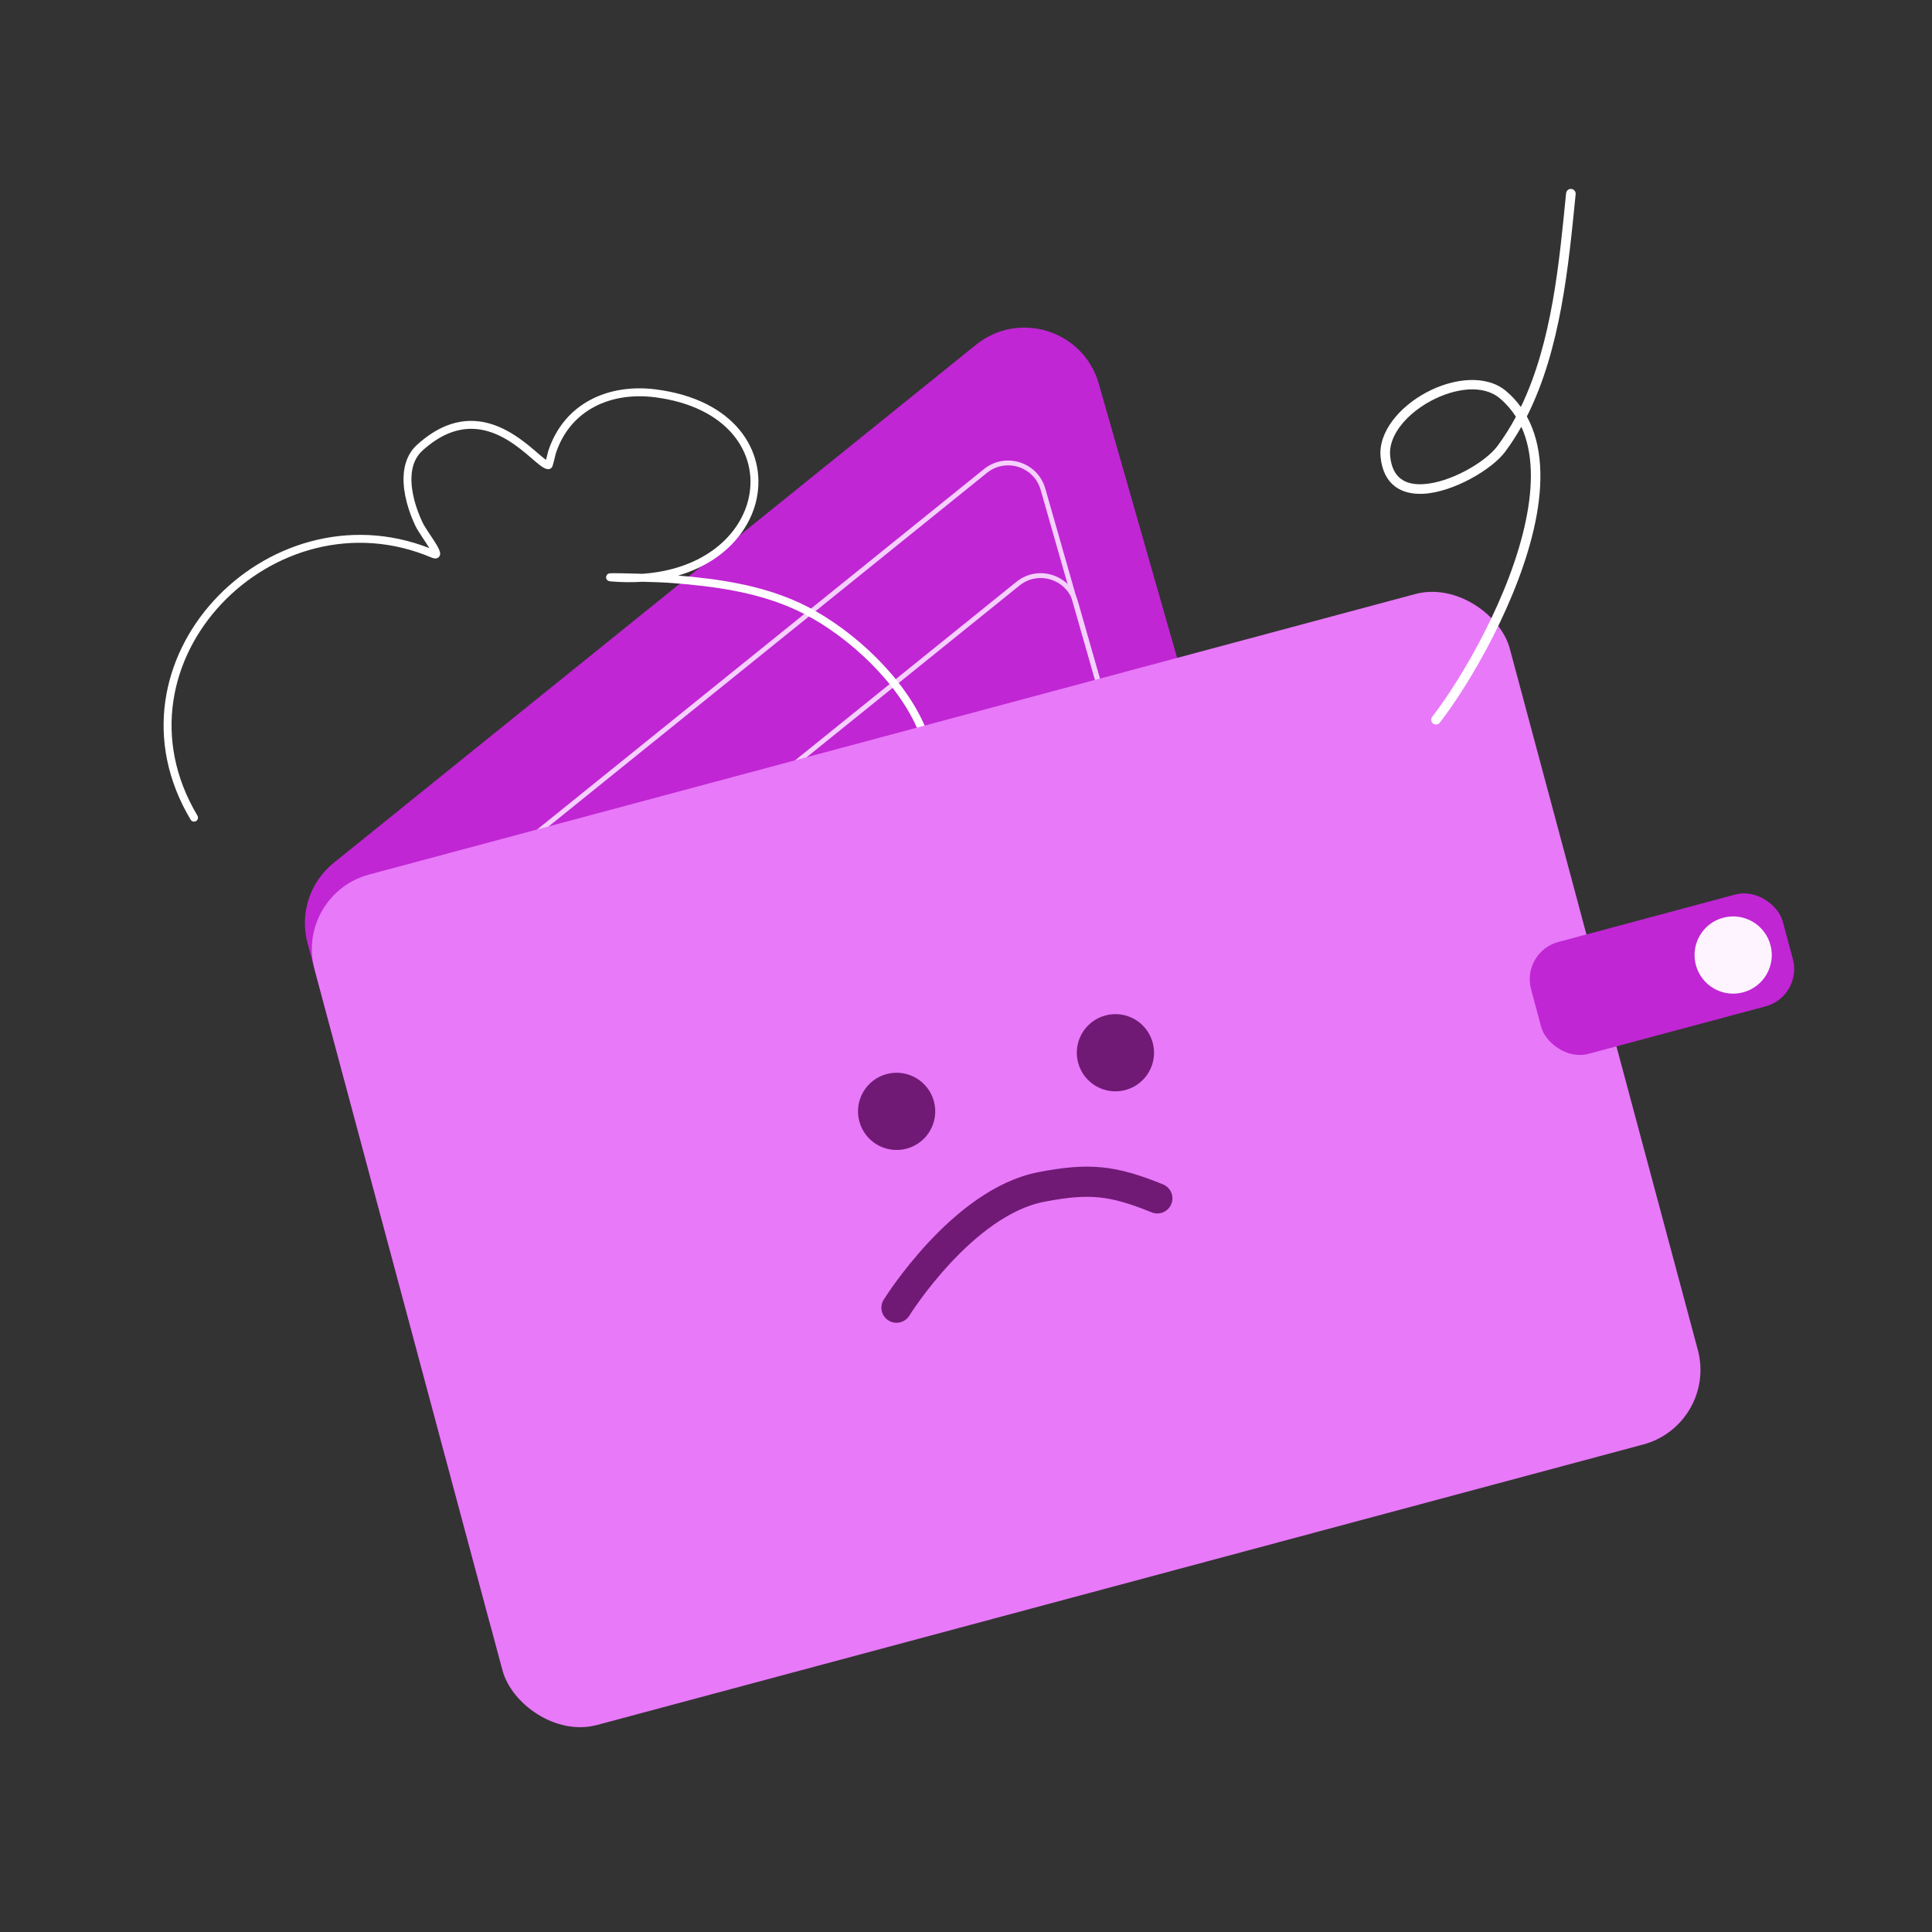 <svg width="128" height="128" viewBox="0 0 128 128" fill="none" xmlns="http://www.w3.org/2000/svg">
<rect x="0" y="0" width="128" height="128" fill="#333333" stroke="none"/>
<path d="M20.375 62.477C19.851 60.521 20.529 58.441 22.105 57.17L64.662 22.841C67.514 20.541 71.788 21.895 72.795 25.418L84.427 66.132C84.96 67.997 84.393 70.002 82.963 71.311L40.825 109.905C37.993 112.498 33.421 111.165 32.427 107.456L20.375 62.477Z" fill="#C026D3"/>
<path d="M25.634 63.191L65.288 31.204C66.624 30.126 68.628 30.761 69.1 32.412L80.168 71.153C80.418 72.026 80.152 72.966 79.482 73.58L40.208 109.551C38.88 110.766 36.737 110.141 36.271 108.403L24.823 65.678C24.578 64.762 24.895 63.786 25.634 63.191Z" stroke="#F5D0FE" stroke-width="0.32"/>
<path d="M46.361 73.973L46.361 73.973L46.355 73.972L32.365 72.18C30.269 71.912 29.52 69.261 31.164 67.934L67.444 38.669C68.781 37.591 70.784 38.226 71.256 39.877L81.652 76.262C82.135 77.952 80.695 79.571 78.96 79.288L46.361 73.973Z" stroke="#F5D0FE" stroke-width="0.32"/>
<path fill-rule="evenodd" clip-rule="evenodd" d="M36.174 30.465C36.155 30.453 36.136 30.44 36.118 30.427C35.879 30.248 35.561 29.955 35.173 29.634C34.22 28.842 32.862 27.894 31.237 27.885C30.145 27.879 28.928 28.291 27.629 29.471C27.027 30.02 26.77 30.763 26.738 31.563C26.69 32.701 27.097 33.951 27.525 34.848C27.698 35.208 28.165 35.85 28.447 36.315C17.705 32.109 6.368 43.808 12.63 54.307C12.704 54.432 12.865 54.472 12.99 54.398C13.114 54.324 13.155 54.163 13.081 54.038C7.01 43.859 18.211 32.516 28.608 36.948C28.798 37.029 28.925 37.001 28.994 36.965C29.094 36.912 29.162 36.821 29.162 36.674C29.162 36.564 29.079 36.349 28.927 36.095C28.654 35.638 28.173 34.985 27.999 34.621C27.602 33.792 27.217 32.637 27.262 31.586C27.289 30.927 27.488 30.31 27.982 29.86C29.155 28.793 30.248 28.405 31.235 28.41C32.727 28.418 33.963 29.312 34.839 30.037C35.305 30.425 35.675 30.77 35.931 30.937C36.103 31.049 36.249 31.09 36.353 31.084C36.407 31.079 36.518 31.055 36.588 30.919C36.656 30.787 36.793 30.134 36.828 30.028C37.784 27.138 40.49 25.949 43.39 26.32C48.25 26.943 50.216 30.05 49.618 32.928C49.096 35.445 46.641 37.734 42.547 38.017C42.417 38.013 42.287 38.009 42.157 38.004C41.717 37.987 40.571 37.967 40.412 37.981C40.19 38.002 40.16 38.194 40.156 38.223C40.151 38.293 40.159 38.4 40.287 38.474C40.298 38.482 40.365 38.511 40.505 38.523C41.229 38.582 41.915 38.586 42.561 38.543C43.241 38.564 43.92 38.579 44.599 38.632C47.385 38.851 50.205 39.235 52.763 40.421C55.681 41.773 59.018 44.676 60.575 47.843C61.337 49.394 61.672 51.006 61.294 52.526C60.917 54.046 59.827 55.464 57.773 56.637C57.647 56.708 57.604 56.869 57.675 56.995C57.747 57.121 57.907 57.164 58.033 57.093C60.243 55.83 61.397 54.288 61.803 52.653C62.209 51.018 61.865 49.279 61.045 47.611C59.438 44.342 55.996 41.34 52.983 39.944C50.456 38.773 47.683 38.361 44.929 38.132C47.901 37.261 49.681 35.208 50.132 33.035C50.78 29.915 48.725 26.475 43.456 25.799C40.3 25.395 37.371 26.717 36.329 29.863C36.31 29.925 36.228 30.245 36.174 30.465Z" fill="white"/>
<rect width="81.981" height="58.326" rx="5.117" transform="matrix(0.966 -0.259 0.259 0.966 19.51 59.266)" fill="#E879F9"/>
<ellipse cx="2.558" cy="2.558" rx="2.558" ry="2.558" transform="matrix(0.966 -0.259 0.259 0.966 56.27 71.822)" fill="#701A75"/>
<ellipse cx="2.558" cy="2.558" rx="2.558" ry="2.558" transform="matrix(0.966 -0.259 0.259 0.966 70.766 67.938)" fill="#701A75"/>
<path d="M59.395 86.637C59.395 86.637 63.741 79.647 68.991 78.639C72.152 78.032 73.694 78.183 76.676 79.395" stroke="#701A75" stroke-width="2" stroke-linecap="round"/>
<rect width="17.268" height="7.675" rx="2.558" transform="matrix(0.966 -0.259 0.259 0.966 100.775 63.07)" fill="#C026D3"/>
<ellipse cx="2.558" cy="2.558" rx="2.558" ry="2.558" transform="matrix(0.966 -0.259 0.259 0.966 111.693 61.465)" fill="#FDF4FF"/>
<path fill-rule="evenodd" clip-rule="evenodd" d="M100.761 26.965C100.489 26.587 100.169 26.238 99.798 25.921C98.496 24.808 96.322 25.031 94.515 25.992C92.708 26.952 91.306 28.631 91.468 30.279C91.561 31.222 91.916 31.841 92.416 32.223C92.913 32.603 93.565 32.749 94.286 32.715C96.294 32.617 98.858 31.087 99.713 29.94C100.109 29.41 100.468 28.852 100.793 28.274C101.589 30.006 101.566 32.192 101.093 34.479C100.066 39.448 96.888 44.901 94.888 47.488C94.781 47.627 94.807 47.827 94.946 47.934C95.085 48.041 95.285 48.016 95.392 47.877C97.431 45.239 100.668 39.676 101.716 34.608C102.257 31.99 102.209 29.505 101.158 27.592C103.411 23.142 103.922 17.577 104.391 12.865C104.409 12.691 104.281 12.534 104.106 12.517C103.932 12.5 103.776 12.627 103.758 12.802C103.308 17.321 102.842 22.648 100.761 26.965ZM100.433 27.611C100.152 27.169 99.805 26.763 99.384 26.404C98.257 25.441 96.377 25.722 94.813 26.553C93.855 27.064 93.01 27.789 92.521 28.606C92.213 29.119 92.048 29.668 92.102 30.218C92.173 30.939 92.42 31.426 92.802 31.717C93.187 32.011 93.697 32.106 94.254 32.079C96.085 31.991 98.425 30.605 99.203 29.56C99.662 28.944 100.07 28.292 100.433 27.611Z" fill="white"/>
</svg>
